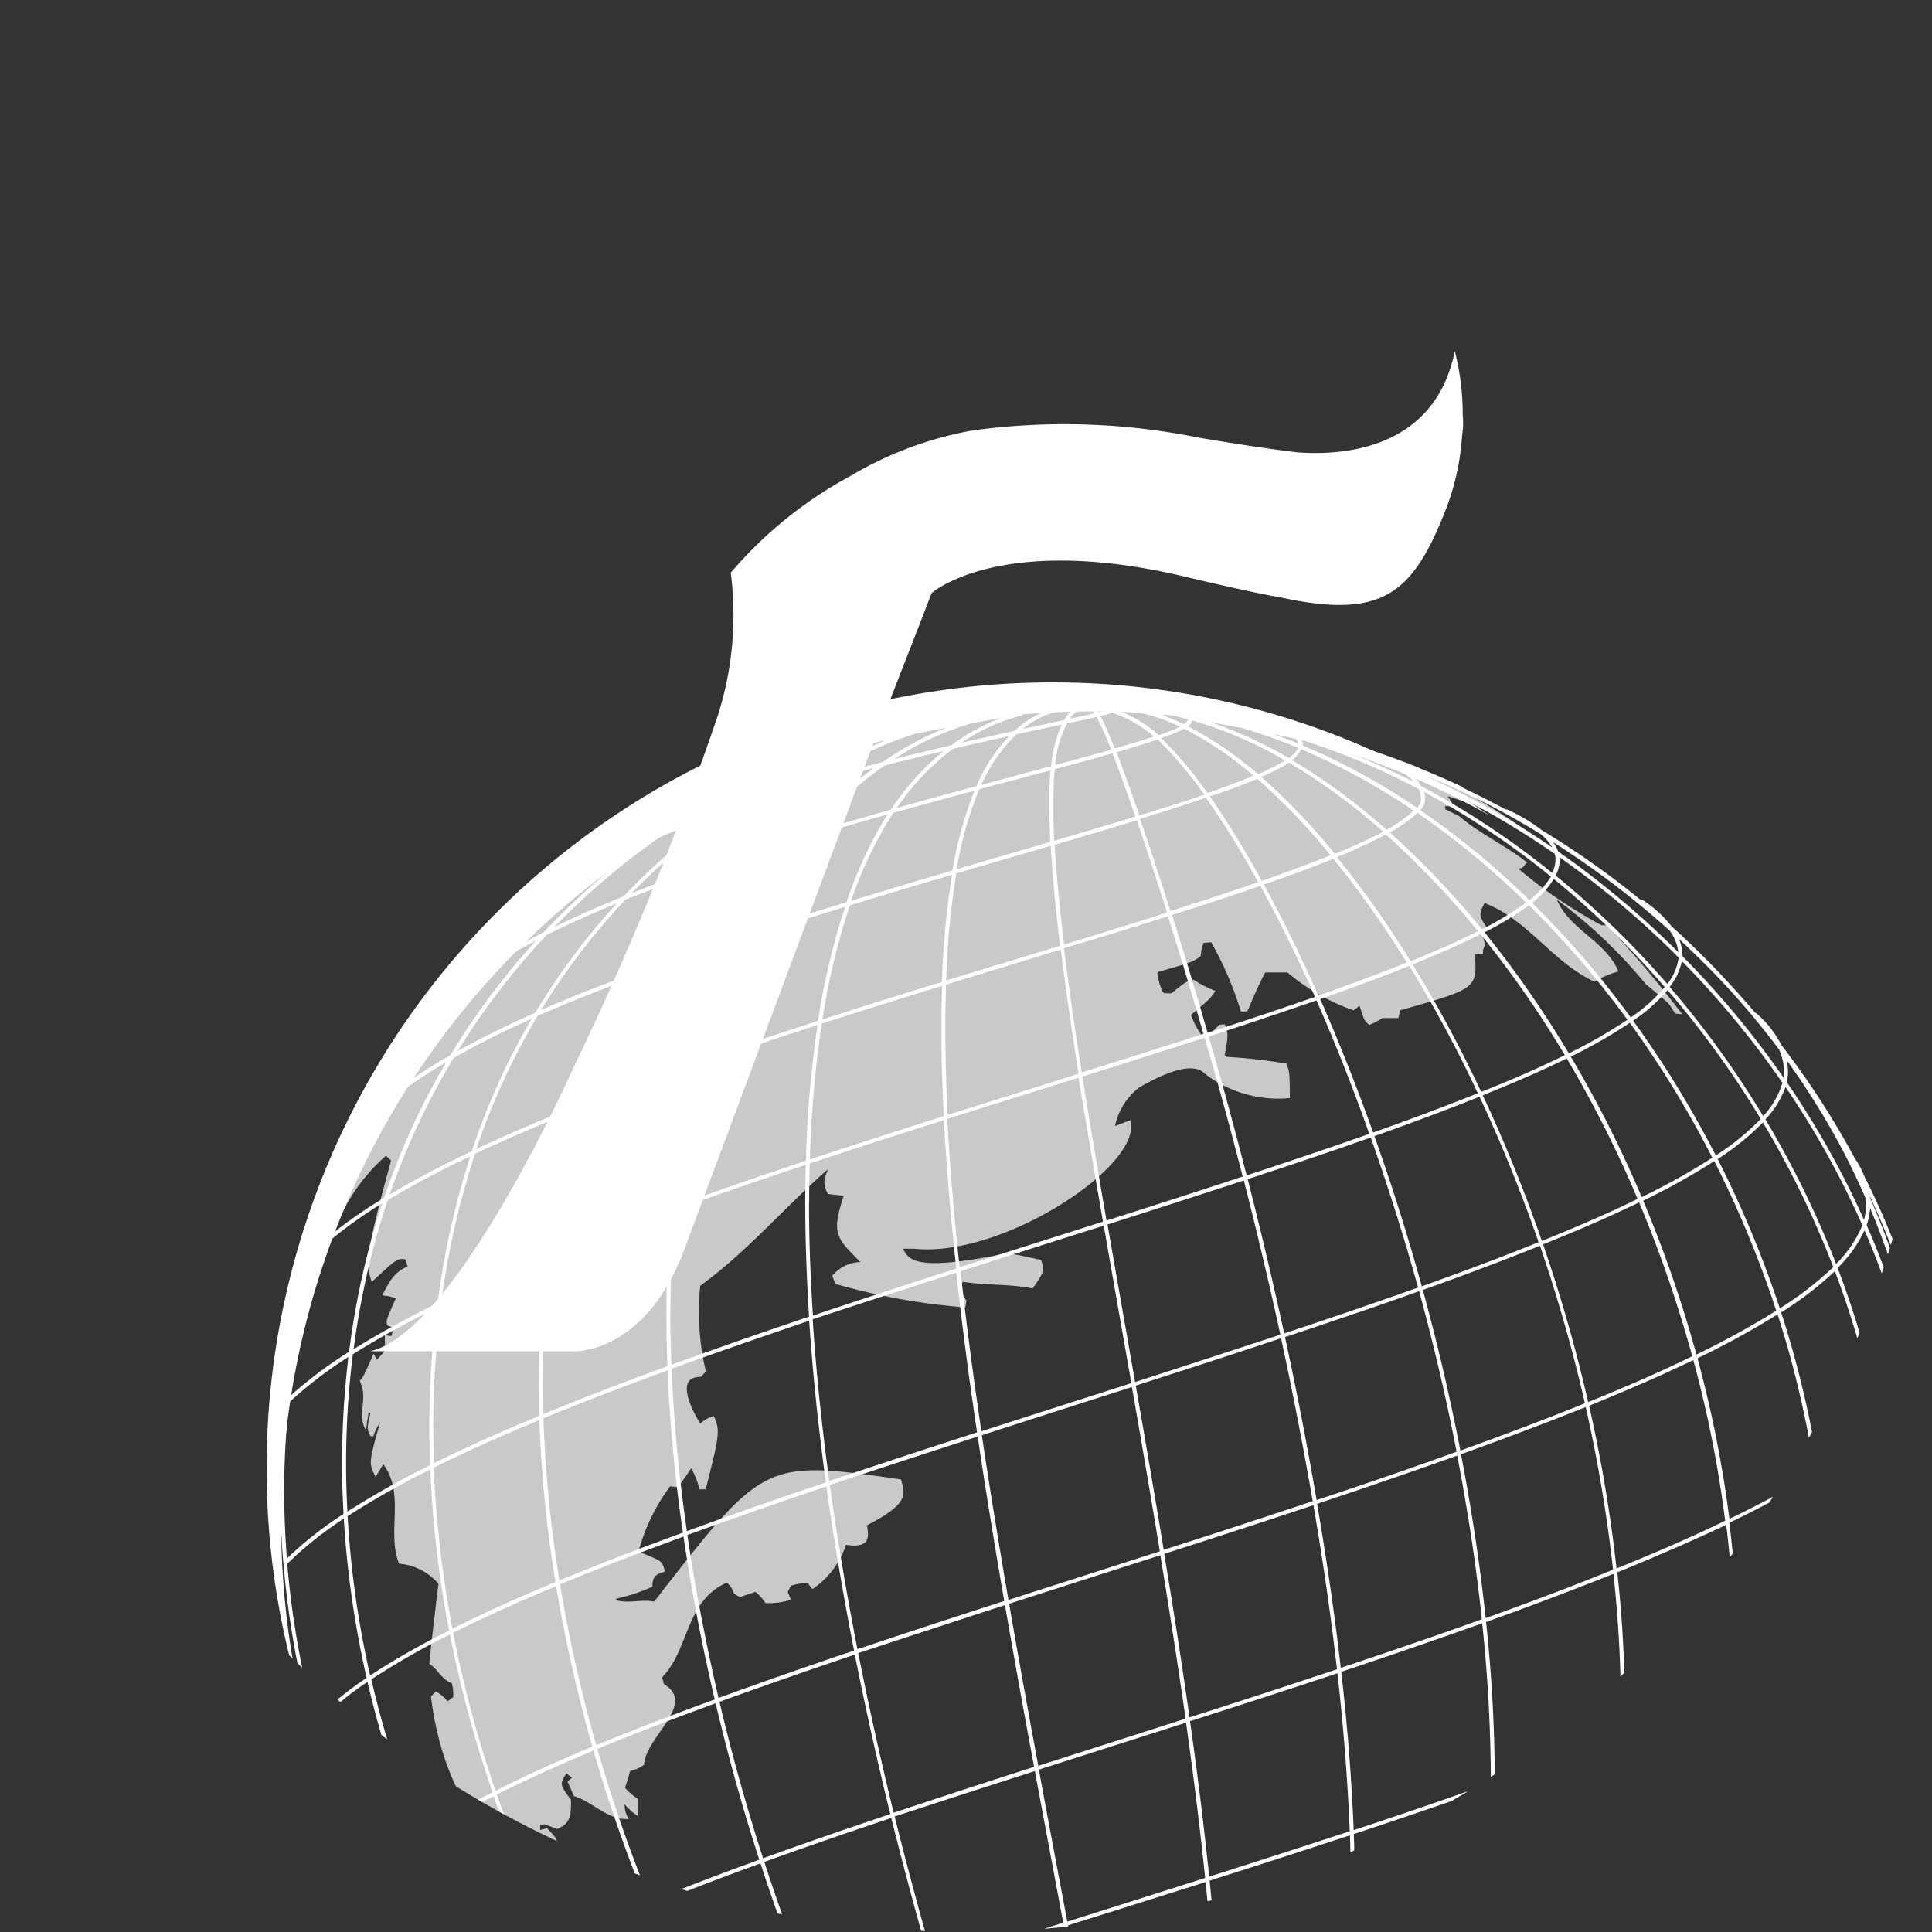 <svg xmlns="http://www.w3.org/2000/svg" xmlns:xlink="http://www.w3.org/1999/xlink" width="61.167" height="61.167" viewBox="0 0 61.167 61.167">
  <rect x="0" y="0" width="61.167" height="61.167" fill="#333333" stroke="none"/>
  <defs>
    <clipPath id="clip-path">
      <circle id="Ellipse_1" data-name="Ellipse 1" cx="30.583" cy="30.583" r="30.583" fill="none"/>
    </clipPath>
  </defs>
  <g id="Group_7" data-name="Group 7" clip-path="url(#clip-path)">
    <g id="Group_6" data-name="Group 6" transform="translate(8.442 11.128)">
      <g id="Group_5" data-name="Group 5" transform="translate(0 10.477)">
        <path id="Path_32" data-name="Path 32" d="M-173.871,157.406a.672.672,0,0,0,.108-.244l-.151-.16a1.03,1.03,0,0,0,.472-.069c-.057-.212-.136-.418-.191-.631a1.272,1.272,0,0,1,.116.066c.147.348.224.343.509.322l-.067-.216h.145s0,0,.029.04l.123.2.22,0c-.078-.311-.078-.311-1.407-1.884.088-.459.088-.459-.285-.844l-.213.059v-.162s0,0,.136-.02l.407.15c.261-.124.468-.223.431-.924h0c-.349-.48-.363-.5-.14-.838l.173.14s0,.007-.138.116l.2.465c.606.181,1.045.759,1.74.727a.821.821,0,0,1-.134-.468,1.952,1.952,0,0,0,.411.367l0-.017,0-.017,0-.017,0-.017,0-.017,0-.017,0-.017,0-.017,0-.017,0-.017,0-.017,0-.017,0-.017,0-.017,0-.017,0-.017,0-.017,0-.017,0-.017,0-.017,0-.017,0-.017,0-.017,0-.017,0-.017,0-.017,0-.017,0-.017,0-.017,0-.017,0-.017,0-.017a1.9,1.9,0,0,1-.4-.346c.056-.157.122-.369.164-.531a1.139,1.139,0,0,0,.444-.2c.043-.89,1.686-1.914.625-2.549l-.054-.22c.857-.878.737-2.423,2.045-2.992a.677.677,0,0,1,.229.349l.186.106.492-.165a1.421,1.421,0,0,1,.315.355,2.161,2.161,0,0,0,.808-.109l-.1-.241.1-.2a2.078,2.078,0,0,1,.532-.09l.145.2a2.707,2.707,0,0,0,1.068-1.406c.8.134.719-.3.662-.616,1.307-.678,1.225-.954,1.076-1.454-4.334-.616-4.334-.616-7.811,3.87-.4-.082-.806.067-1.2-.044l0-.05a5.794,5.794,0,0,0,1.141-.377c.014-.281.051-.388.4-.479a1.448,1.448,0,0,0-.051-.169c-.074-.175-.074-.175-.786-.466a6.085,6.085,0,0,1,1-2.065l.25.027c.31-.435.31-.435.415-.6a2.332,2.332,0,0,1,.261.666h.2c.432-1.707.467-1.846.258-2.318a1.041,1.041,0,0,0-.43.238c-.039-.061-.949-1.5.02-1.476l.158-.171a8.19,8.19,0,0,1-.178-2.716c1.482-1.075,2.665-2.479,4.032-3.68a.552.552,0,0,1-.026.1.649.649,0,0,0,.046.676l.49.054c-.384,1.189-.263,1.31.529,2.1a1.2,1.2,0,0,0-.89.431l.093.259A20.568,20.568,0,0,0-161,137.5l.034-.218a1.658,1.658,0,0,1-.213-.4l.1-.193c.732.12,1.481.064,2.211.21.384-.551.377-.57.266-.9-1.015-.226-1.015-.226-1.37-.157-2.637.52-2.831.138-3-.2h.349c2.81.3,7.288-2.667,6.839-4.067l-.479.183a2.108,2.108,0,0,1,.751-1.212c1.082-.626,1.789-.775,2.1-.44a3.83,3.83,0,0,0,2.687.767c-.009-.818-.009-.818-.11-1.09a16.469,16.469,0,0,0-1.9-.216l-.055-.056c.112-.6.118-.655.008-.972,0,0-.009,0-.178.011-.311.322-.311.322-.555.338a2.533,2.533,0,0,1-.34-.65c.608-.513.608-.513.772-.756a3.535,3.535,0,0,1-.686-.355c-.233.048-.233.048-.706.427h-.222s0,0-.049-.037a1.8,1.8,0,0,1-.175-.632c1.1-.313,1.1-.313,1.368-.5a1.785,1.785,0,0,1,.093-.425l.242-.021a10.877,10.877,0,0,1,.942,2.192h.168l.054-.036a13,13,0,0,1,.547-1.2l.022,0,.022,0,.022,0,.022,0,.022,0,.022,0,.023,0,.022,0,.022,0,.022,0,.022,0,.022,0,.022,0,.022,0,.022,0,.022,0,.022,0,.022,0,.022,0,.022,0,.022,0,.022,0,.022,0,.022,0,.022,0,.022,0,.022,0,.022,0,.022,0,.022,0,.022,0,.022,0a6.6,6.6,0,0,0,2.093,1.2l.189-.142c.152.469.152.469.307.606a2.4,2.4,0,0,0,.416-.22l.016,0,.016,0,.016,0,.016,0,.016,0,.016,0,.016,0,.016,0,.016,0,.016,0,.016,0,.016,0,.016,0,.016,0,.016,0,.016,0,.016,0,.016,0,.016,0,.015,0,.016,0,.016,0,.016,0,.016,0,.016,0,.015,0,.016,0,.016,0,.015,0,.016,0,.015,0,.015,0,.062-.248c2.431-.685,2.431-.685,2.36-1.773l.008,0,.008,0,.008,0,.008,0,.008,0,.008,0,.008,0,.008,0,.008,0,.008,0,.008,0,.008,0,.008,0,.008,0,.008,0,.008,0,.008,0,.008,0,.008,0,.008,0,.008,0,.008,0,.008,0,.008,0,.008,0,.008,0,.008,0,.008,0,.008,0,.008,0,.008,0,.008,0v-.13s0,0,.069-.169c-.04-.146-.1-.338-.145-.482l.238.007c-.3-.469-.3-.469-.112-.845,1.378.524,2.157,1.888,3.482,2.486a3.133,3.133,0,0,1,.755-.321c-.4-.968-1.534-1.307-1.945-2.265l.039.025a15.8,15.8,0,0,1,2.776,2.644l.023.019.023.019.023.019.023.019.023.019.023.019.023.019.023.019.023.019.023.019.023.019.022.019.023.019.023.019.023.019.023.019.022.019.022.019.022.019.023.02.022.019.023.019.022.019.022.019.022.02.023.019.022.019.022.02.022.019.022.02.022.019a.882.882,0,0,1,.091.124l.138.211.221.023a35.355,35.355,0,0,0-2.379-2.818l-.005,0-.006,0-.006,0-.005,0-.006,0-.005,0-.006,0-.006,0-.005,0-.006,0-.005,0-.006,0-.005,0-.006,0-.005,0-.006,0-.005,0-.005,0-.006,0-.005,0-.006,0-.005,0-.005,0-.006,0-.005,0-.006,0-.005,0-.005,0-.006,0-.005,0-.005,0-.035-.016a15.047,15.047,0,0,1-2.6-1.771s0,0,.118-.028l.151-.175c-.682-.537-1.482-.9-2.146-1.463l-.014-.007-.014-.007-.014-.007-.014-.007-.014-.007-.014-.007-.014-.007-.014-.007-.014-.007-.014-.007-.014-.007-.014-.007-.014-.007-.014-.007-.014-.007-.014-.007-.014-.007-.014-.007-.014-.007-.014-.007-.014-.007-.014-.007-.014-.007-.014-.007-.014-.007-.014-.007-.014-.007-.014-.007-.014-.007-.014-.007-.014-.007s-.009,0-.016-.1l.009,0,.009,0,.009,0,.009,0,.009,0,.009,0,.009,0,.009,0,.009,0,.009,0,.009,0,.009,0,.009,0,.009,0,.009,0,.009,0,.008,0,.009,0,.009,0,.009,0,.009,0,.009,0,.009,0,.009,0,.009,0,.009,0,.009,0,.009,0,.009,0,.009,0,.009,0s.006,0-.071-.128l-.123-.186a10.342,10.342,0,0,1,3.414,1.771l.011.008a23.8,23.8,0,0,0-4.443-2.727A23.2,23.2,0,0,0-151.694,119a24.2,24.2,0,0,0-5.822-.668,23.427,23.427,0,0,0-5.356.609,23.386,23.386,0,0,0-5.017,1.722,24.231,24.231,0,0,0-4.547,2.75,25.641,25.641,0,0,0-3.96,3.721,27.979,27.979,0,0,0-3.27,4.74c.057-.086.126-.206.177-.3-.156.3-.326.586-.484.881l-.1.187c-.27.544-.589,1.29-.839,1.845.2-.47.527-1.158.673-1.456v.076c-.567,1.156-.578,1.38-.59,1.618a5.744,5.744,0,0,1,1.487-2.026l.161.151c-.849,3.11-.8,3.266-.612,3.847.8-.747.8-.747,1.066-.72l.065.226c-.355.165-.508.339-.785.887l0,.035a1.444,1.444,0,0,1,.417.088c-.308.692-.308.692-.277.855l.2.079-.061.26-.211-.025v.253s0,.006.04.187a3.119,3.119,0,0,1-.294.332l-.1-.188c-.346.772-.346.772-.436.841,0,0,0,.006.062.208.145.439-.13.915.114,1.346l.021-.01.076-.519h0l0,0h.005l0,0h.008l0,0h.006l0,0h0l0,0h.006l0,0h.006l0,0h.006l0,0h.008l0,0h.006l0,0h.006v.037c-.11.471-.11.471.008.71h.09a1.63,1.63,0,0,1,.213-.438c-.364,1.281-.364,1.281-.146,1.721.078-.117.176-.276.245-.4.707.965.1,2.138.5,3.152a1.816,1.816,0,0,1,1.248.637s-.245,1.98-.287,2.532c.264.174.393.5.71.616a1.335,1.335,0,0,1,.042.442l-.181.129a1.252,1.252,0,0,0-.364-.31l-.158.158c.52,4.2,2.969,5.379,2.993,5.384a.68.68,0,0,1-.369.192c.008.155.02.36.031.515h.064l.031.014.206.092,0,.016,0,.015,0,.015,0,.016,0,.015,0,.015,0,.016,0,.015,0,.015,0,.015,0,.015,0,.016,0,.015,0,.015,0,.015,0,.015,0,.015,0,.015,0,.015,0,.015,0,.015,0,.015,0,.015,0,.015,0,.015,0,.015,0,.015,0,.015,0,.015,0,.015,0,.015,0,.015c.335.127.493.322,1.018.969" transform="translate(183.121 -117.713)" fill="#c7c9cb"/>
        <path id="Path_33" data-name="Path 33" d="M-135.976,158.028q.344-.586.653-1.189a25.564,25.564,0,0,0,1.178-2.43,3.554,3.554,0,0,0,.379-.966c.021-.056.043-.11.063-.166a24.488,24.488,0,0,0,1.142-4.454q.022-.117.037-.234a25.553,25.553,0,0,0,.279-3.775q0-.651-.034-1.3v-.023a2.806,2.806,0,0,0-.023-.352,25.844,25.844,0,0,0-.805-4.939,2.677,2.677,0,0,0-.087-.315,24.981,24.981,0,0,0-1.633-4.307c-.031-.064-.064-.126-.1-.189a2.942,2.942,0,0,0-.333-.639,26.312,26.312,0,0,0-2.32-3.58,3.264,3.264,0,0,0-.814-1.02l-.006.008q-.357-.42-.73-.825a26.623,26.623,0,0,0-1.925-1.917,3.8,3.8,0,0,0-.954-.859l-.018.026a27.426,27.426,0,0,0-3.139-2.214,5.291,5.291,0,0,0-1.12-.663l-.008.016c-.348-.189-.7-.369-1.056-.544l-.295-.142-.037-.017.009-.017h0a26.191,26.191,0,0,0-3.792-1.433q-.775-.231-1.559-.414a25.376,25.376,0,0,0-4.505-.673,8.832,8.832,0,0,0-1.409-.188.9.9,0,0,0-.33.047.264.264,0,0,0-.086.053.254.254,0,0,0-.085-.053.9.9,0,0,0-.33-.047,33.2,33.2,0,0,0-3.476.577,34.7,34.7,0,0,0-7.79,2.132l.023.05-.025-.049a24.31,24.31,0,0,0-4.111,2.469c-.057.032-.118.064-.175.1l.014.022a25.115,25.115,0,0,0-3.52,3.229c-.051.036-.1.068-.153.1l.026.036a24.984,24.984,0,0,0-2.871,3.955l-.048.038.015.017a23.632,23.632,0,0,0-2.047,4.571,24.745,24.745,0,0,0-1.038,4.9l0,0v0a26.531,26.531,0,0,0-.158,2.885q0,1.111.092,2.224l0,0,.006.005a28.63,28.63,0,0,0,2.728,10.048,28.444,28.444,0,0,0,14.093,13.8,22.174,22.174,0,0,0,4.287,1.322c.017.006.031.011.047.016v-.006c.563.11,1.124.2,1.684.26q.482.056.967.085l.1,0,.043,0a5.056,5.056,0,0,0,.6.033h.015l.107,0h.008l.2,0h.034c.059,0,.119,0,.179,0l.066,0c.051,0,.1.008.15.008h.036l.015,0h0l.036,0h.02l.019,0,.011,0,.008,0,.066-.01.073.008.01,0h.015c.066.005.116.009.148.009l.034,0c0-.006.026,0,.045-.027h.013v.008h0a1.978,1.978,0,0,0,.23.012c.05,0,.1,0,.149-.006l.145,0c.1,0,.2,0,.314-.008h0a33.052,33.052,0,0,0,6.58-1.079,17.387,17.387,0,0,0,3.916-1.422,26.18,26.18,0,0,0,3.016-1.61,8.987,8.987,0,0,0,1.459-.972,27.033,27.033,0,0,0,2.3-1.845,6.046,6.046,0,0,0,2.07-2.071,25.7,25.7,0,0,0,2.347-3.052A4.136,4.136,0,0,0-135.976,158.028Zm-5.146,6.073c-.063.042-.127.083-.192.125a28.1,28.1,0,0,0,2.249-2.192.227.227,0,0,0-.012.022A26.39,26.39,0,0,1-141.122,164.1Zm-2.31,1.852c-.2.142-.4.282-.6.417.293-.211.583-.429.867-.653C-143.251,165.8-143.339,165.877-143.432,165.954Zm-8.337,3.976-.387.1A17.742,17.742,0,0,0-149.85,169q.746-.227,1.493-.483a21,21,0,0,1-3.41,1.408Zm-31.2-25.844a26.993,26.993,0,0,1,2.614-1.476,34.711,34.711,0,0,0,.595,5.1,24.527,24.527,0,0,0-2.5,1.423A30.565,30.565,0,0,1-182.972,144.086Zm.6,5.123a10.071,10.071,0,0,0-1.647,1.352,28.441,28.441,0,0,1-.868-4.965,11.622,11.622,0,0,1,1.791-1.43A30.981,30.981,0,0,0-182.37,149.21Zm-.652-6.788a27.933,27.933,0,0,1,.214-3.458,28.746,28.746,0,0,1,2.658-1.467,30.1,30.1,0,0,0-.236,3.792c0,.4.01.791.024,1.187a27.343,27.343,0,0,0-2.618,1.469Q-183.021,143.182-183.021,142.421Zm1.29-11.431a16.509,16.509,0,0,1,1.883-1.275,22.727,22.727,0,0,0-1.969,4.295,14.9,14.9,0,0,0-1.9,1.347A23.436,23.436,0,0,1-181.731,130.99Zm34.363-9.687c.074.034.146.072.219.107q1,.5,1.955,1.089a1.637,1.637,0,0,1,.36.418,26.515,26.515,0,0,0-3.944-2.231q.246.091.488.188.355.157.708.324Zm14.113,18.087c-.02.071-.043.141-.07.211a26.4,26.4,0,0,0-1.555-4.726,1.954,1.954,0,0,0,.11-.541A24.823,24.823,0,0,1-133.255,139.39Zm.027-1.162a2.568,2.568,0,0,1,.06.535,2.533,2.533,0,0,1-.023.305q-.178-.89-.416-1.768a2.959,2.959,0,0,1,.292.612C-133.285,138.018-133.256,138.123-133.228,138.228Zm.455,3.859a2.891,2.891,0,0,1,.346,1.053c.008.125.016.25.022.376a2.787,2.787,0,0,1-.262,1.156q-.008-.294-.025-.586C-132.692,143.419-132.721,142.753-132.773,142.088Zm.124,6.484q-.018.117-.038.235a3.13,3.13,0,0,1-.285.811q.171-1.066.249-2.146a2.848,2.848,0,0,1,.1.739A3.111,3.111,0,0,1-132.648,148.571Zm-1.061,3.827a2.681,2.681,0,0,0-.157-.633c.117-.371.223-.745.322-1.121.124-.139.237-.281.341-.424Q-133.407,151.322-133.709,152.4Zm-.178,1.011h0v0Zm-4.137,6.8a23.217,23.217,0,0,0,1.768-3.086q.164-.283.324-.569a2.362,2.362,0,0,1,.047.442,2.5,2.5,0,0,1-.134.8q-.494.807-1.047,1.58A8.959,8.959,0,0,1-138.024,160.209Zm-42.236-18.921a30.106,30.106,0,0,1,.244-3.859c1.043-.509,2.153-1,3.315-1.474a33.452,33.452,0,0,0-.215,3.836q0,.558.018,1.119c-1.179.489-2.3.988-3.341,1.5C-180.251,142.038-180.26,141.664-180.26,141.289Zm17.137-20.17a12.227,12.227,0,0,0-.7,2.529c-1.044.307-2.116.626-3.209.961a12.885,12.885,0,0,1,1.336-2.785Q-164.377,121.454-163.123,121.118Zm4.367-1.184c.221.585.465,1.255.725,2.007-.825.251-1.683.506-2.57.766-.02-.385-.031-.755-.031-1.106,0-.413.015-.8.047-1.163C-159.931,120.262-159.32,120.1-158.756,119.934Zm23.742,14.945a3.742,3.742,0,0,1-.832,1.224,29.841,29.841,0,0,0-2.238-4.577,2.988,2.988,0,0,0,.637-1.025A27.632,27.632,0,0,1-135.014,134.88Zm1.606,4.921a4.853,4.853,0,0,1-1.007,1.322,28.705,28.705,0,0,0-1.383-4.893,4.066,4.066,0,0,0,.852-1.19A26.405,26.405,0,0,1-133.407,139.8Zm-.586,11.948a26.268,26.268,0,0,1-1.714,4.119,24.358,24.358,0,0,0,1.293-4.377,8.94,8.94,0,0,0,.691-.648C-133.807,151.146-133.9,151.447-133.993,151.748Zm-5.1,9.2q-.566.355-1.209.7a21.908,21.908,0,0,0,2.211-3.926,18.023,18.023,0,0,0,2.017-1.3c-.093.217-.192.431-.293.644A28.26,28.26,0,0,1-139.1,160.948Zm-3.589,4.22c-.109.092-.218.183-.329.272a27.4,27.4,0,0,1-3.612,2.288c.04-.042.074-.087.111-.13a22.341,22.341,0,0,0,2.39-1.775c.034-.024.068-.051.1-.075l.287-.123q.566-.248,1.085-.508Zm-3.568,2.063c.2-.121.406-.246.605-.373-.217.156-.438.307-.66.456C-146.291,167.286-146.271,167.259-146.254,167.231Zm-9.92,3.18c-.463.092-.912.177-1.327.252a3.343,3.343,0,0,0,1-1.132c.677-.171,1.394-.353,2.144-.549A6.135,6.135,0,0,1-156.174,170.411Zm-3.253.582a1.815,1.815,0,0,1-.485-.588c.388-.107.831-.221,1.323-.346a1.222,1.222,0,0,1-.366.645,2.719,2.719,0,0,1-.23.2c-.029.029-.058.045-.08.065Zm-4.794-.879a1.909,1.909,0,0,1,.457-.3,10.058,10.058,0,0,0,1.3.72c-.149-.027-.3-.056-.458-.085q-.457-.088-.932-.186C-163.973,170.216-164.1,170.166-164.221,170.115Zm-12.57-30.324a33.163,33.163,0,0,1,.223-3.891c1.218-.5,2.5-.98,3.818-1.456q-.132,1.578-.132,3.206c0,.56.011,1.125.034,1.693-1.368.5-2.682,1-3.927,1.514C-176.784,140.5-176.791,140.145-176.791,139.791Zm27.58-18.938a23.443,23.443,0,0,0-2.242-1.009q.532.141,1.061.3.325.124.648.256A2.392,2.392,0,0,1-149.211,120.854Zm7.94,6.484a5.262,5.262,0,0,1-1.08.963,29.752,29.752,0,0,0-3.123-3.628,2.8,2.8,0,0,0,.687-.757A28.528,28.528,0,0,1-141.271,127.337Zm-3.456-3.532a1.17,1.17,0,0,0,.13-.5.464.464,0,0,0-.007-.076,28.186,28.186,0,0,1,3.769,3.175,1.658,1.658,0,0,1-.358.836A28.817,28.817,0,0,0-144.727,123.806Zm10.68,22.569a14.465,14.465,0,0,1-2,1.448c0-.169.006-.337.006-.505a30.757,30.757,0,0,0-.344-4.548,13.2,13.2,0,0,0,1.886-1.4,28.1,28.1,0,0,1,.451,4.988Zm-3.969,11.161a24.467,24.467,0,0,0,1.4-4.519,16.608,16.608,0,0,0,2.047-1.4,24.01,24.01,0,0,1-1.4,4.574A16.878,16.878,0,0,1-138.017,157.536Zm-18.4,11.849a8.5,8.5,0,0,0,.706-2.1c.933-.265,1.9-.543,2.894-.835a9.845,9.845,0,0,1-1.392,2.366C-154.984,169.022-155.722,169.209-156.421,169.385Zm-2.022.51c.024-.256.038-.527.038-.82,0-.316-.015-.655-.039-1.012.828-.237,1.7-.482,2.591-.736a8.142,8.142,0,0,1-.73,2.1Q-157.568,169.674-158.442,169.9Zm-14.315-32.245q0-1.652.138-3.254,2.063-.741,4.146-1.429c-.011.4-.017.8-.017,1.208,0,1.173.044,2.376.121,3.6-1.463.492-2.918,1-4.355,1.521Q-172.756,138.469-172.757,137.65Zm.867-7.837c1.268-.444,2.535-.867,3.79-1.273a35.874,35.874,0,0,0-.369,4.3q-2.073.689-4.136,1.425A30.516,30.516,0,0,1-171.891,129.813Zm7.732-2.512c-.014.443-.022.892-.022,1.35q0,1.348.076,2.775-2.109.668-4.238,1.369a35.3,35.3,0,0,1,.376-4.3C-166.685,128.084-165.412,127.686-164.159,127.3Zm3.76-1.15c.154,1.248.344,2.561.561,3.935q-2.048.643-4.144,1.3c-.048-.938-.074-1.851-.074-2.737q0-.706.023-1.389C-162.8,126.883-161.586,126.514-160.4,126.151Zm7.533-6.513c-.268-.11-.536-.214-.806-.31h0l.063.021,0-.008q.32.066.641.138A.275.275,0,0,1-152.866,119.638Zm7.2,5.025a10.018,10.018,0,0,1-1.4.846,27.508,27.508,0,0,0-2.917-3.065,4.343,4.343,0,0,0,.874-.617A25.863,25.863,0,0,1-145.663,124.662Zm3.208,3.709a15.844,15.844,0,0,1-1.859,1.065,32.644,32.644,0,0,0-2.668-3.831,9.973,9.973,0,0,0,1.408-.856A29.869,29.869,0,0,1-142.454,128.371Zm2.689,4.368a21.026,21.026,0,0,1-2.24,1.249,37.37,37.37,0,0,0-2.245-4.448,16.056,16.056,0,0,0,1.869-1.07A32.6,32.6,0,0,1-139.765,132.739Zm2.023,4.843a26.425,26.425,0,0,1-2.53,1.39,40.3,40.3,0,0,0-1.685-4.871,21.566,21.566,0,0,0,2.25-1.252A33.907,33.907,0,0,1-137.742,137.582Zm1.222,5.126a29.368,29.368,0,0,1-2.708,1.467,37.4,37.4,0,0,0-1.011-5.084A26.848,26.848,0,0,0-137.7,137.7,31.932,31.932,0,0,1-136.521,142.708Zm-4.363,16.281a24.988,24.988,0,0,0,1.346-4.45c.99-.462,1.918-.939,2.775-1.438a24.375,24.375,0,0,1-1.431,4.535C-139.041,158.111-139.942,158.56-140.883,158.989Zm-3.343,1.386a25.639,25.639,0,0,0,1.18-4.345c1.182-.465,2.309-.937,3.367-1.426a24.686,24.686,0,0,1-1.37,4.46C-142.064,159.523-143.126,159.958-144.226,160.375Zm-3.642,1.294a27.476,27.476,0,0,0,.893-4.185q1.94-.679,3.792-1.4a25.429,25.429,0,0,1-1.2,4.35C-145.51,160.861-146.676,161.27-147.869,161.669Zm-3.766,1.215a30.56,30.56,0,0,0,.486-4c1.367-.444,2.717-.893,4.04-1.355a27.061,27.061,0,0,1-.906,4.187C-149.2,162.114-150.409,162.5-151.635,162.885Zm-16.729-28.71c0-.421.006-.837.017-1.25q2.129-.706,4.249-1.372c.08,1.507.215,3.076.392,4.7q-2.273.73-4.538,1.486C-168.322,136.523-168.364,135.334-168.364,134.174Zm14.287-10.039c.595,1.087,1.172,2.262,1.728,3.514q-1.6.559-3.4,1.138-.568-1.969-1.127-3.732C-155.877,124.74-154.942,124.434-154.077,124.135Zm-2.285-5.049a.331.331,0,0,0,.125-.187h0a12.89,12.89,0,0,1,2.941,1.265,6.075,6.075,0,0,1-.858.434A11.237,11.237,0,0,0-156.361,119.086Zm.877-.1c.261.045.524.093.788.142a17.018,17.018,0,0,1,1.816.637.819.819,0,0,1-.3.322,13.468,13.468,0,0,0-2.449-1.125Zm2.314,1.247a19.444,19.444,0,0,1,2.982,2.188c-.432.232-.949.462-1.531.7a20.491,20.491,0,0,0-2.329-2.437A6.239,6.239,0,0,0-153.17,120.233Zm14.084,29.217c-1.076.51-2.235,1.007-3.459,1.5q.009-.394.009-.789a40.261,40.261,0,0,0-.241-4.293c1.228-.5,2.382-1,3.448-1.505a34.491,34.491,0,0,1,.258,4.167C-139.071,148.837-139.078,149.144-139.086,149.45Zm-16.248,14.571q.041-.854.041-1.754c0-.664-.017-1.349-.048-2.051,1.339-.418,2.7-.847,4.063-1.289a30.14,30.14,0,0,1-.494,4C-152.979,163.306-154.17,163.669-155.333,164.021Zm-3.451,1.039c-.16-1.127-.355-2.327-.574-3.594q1.914-.6,3.894-1.212c.029.688.045,1.361.045,2.012q0,.922-.042,1.793Q-157.164,164.574-158.784,165.061Zm-.251-30.171c.282,1.636.577,3.3.873,4.989q-2.377.763-4.748,1.524c-.253-1.707-.476-3.4-.659-5.068Q-161.3,135.606-159.035,134.89Zm11.846-4.191c-1.042.418-2.15.831-3.317,1.245q-.8-2.231-1.676-4.224c1-.352,1.945-.7,2.821-1.051A41.327,41.327,0,0,1-147.189,130.7Zm4.516,20.3q-1.925.77-3.981,1.5a48.865,48.865,0,0,0-.277-5.057q2.089-.75,4.032-1.525a39.892,39.892,0,0,1,.238,4.244C-142.66,150.442-142.666,150.722-142.673,151Zm-8.527,5.287q0,1.284-.071,2.508c-1.37.445-2.732.874-4.075,1.293-.063-1.418-.18-2.906-.338-4.457,1.461-.465,2.945-.941,4.442-1.435C-151.215,154.9-151.2,155.6-151.2,156.289Zm.616-24.188q.818,2.308,1.5,4.755-2.033.724-4.239,1.451c-.361-1.661-.75-3.291-1.156-4.883C-153.125,132.976-151.821,132.538-150.584,132.1Zm-1.693,11.6q2.291-.762,4.433-1.525c.332,1.738.6,3.472.778,5.183-1.444.517-2.935,1.028-4.465,1.537C-151.725,147.181-151.979,145.446-152.277,143.7Zm-.02-.123q-.449-2.617-1-5.154c1.471-.488,2.89-.969,4.246-1.452.453,1.657.851,3.355,1.187,5.082Q-150,142.821-152.3,143.579Zm-.121.04q-2.358.786-4.719,1.542c-.287-1.752-.586-3.487-.885-5.2,1.539-.494,3.076-.992,4.6-1.5Q-152.87,141-152.417,143.62Zm.02.123c.3,1.744.551,3.479.746,5.2q-2.346.782-4.669,1.523c-.24-1.7-.51-3.431-.8-5.178Q-154.759,144.525-152.4,143.742Zm.76,5.321c.19,1.69.324,3.363.391,5.007-1.5.495-2.986.971-4.449,1.437-.167-1.612-.373-3.254-.608-4.922Q-153.987,149.84-151.637,149.063Zm.515,4.966c-.067-1.645-.2-3.317-.393-5.007,1.529-.51,3.02-1.02,4.462-1.537a48.549,48.549,0,0,1,.274,5.035v.024C-148.191,153.047-149.643,153.54-151.122,154.03Zm4.178-6.713c-.182-1.712-.447-3.445-.78-5.182q2.057-.738,3.948-1.494a46.209,46.209,0,0,1,.866,5.149C-144.2,146.309-145.551,146.816-146.944,147.316Zm-.8-5.3c-.336-1.727-.734-3.425-1.189-5.082q1.944-.694,3.709-1.4a49.064,49.064,0,0,1,1.423,4.987C-145.06,141.024-146.379,141.52-147.747,142.013Zm-1.222-5.2c-.45-1.627-.95-3.215-1.5-4.753q1.757-.622,3.329-1.249a48.115,48.115,0,0,1,1.869,4.606C-146.439,135.889-147.677,136.351-148.969,136.813Zm-1.656-4.827c-1.233.435-2.534.873-3.889,1.318q-.591-2.308-1.2-4.4c1.2-.39,2.339-.768,3.411-1.143Q-151.422,129.748-150.625,131.986Zm-3.978,1.476c.406,1.591.794,3.223,1.157,4.884-1.523.5-3.06,1-4.6,1.5-.294-1.688-.589-3.352-.873-4.989Q-156.739,134.159-154.6,133.461ZM-158.142,140q.45,2.568.885,5.2-2.412.776-4.794,1.54c-.3-1.747-.586-3.488-.842-5.215Q-160.524,140.761-158.142,140Zm.9,5.321c.287,1.747.556,3.476.8,5.177q-2.359.758-4.665,1.493c-.311-1.679-.622-3.39-.922-5.13C-160.446,146.351-158.844,145.84-157.238,145.323Zm.814,5.3c.233,1.668.44,3.312.605,4.922q-2.221.706-4.365,1.382c-.292-1.567-.6-3.175-.9-4.813Q-158.786,151.377-156.424,150.624Zm.618,5.048c.158,1.553.274,3.041.337,4.458q-1.987.62-3.91,1.216c-.236-1.356-.5-2.79-.781-4.3Q-158.026,156.372-155.806,155.671Zm4.689-1.515c1.476-.489,2.926-.98,4.337-1.482a36.5,36.5,0,0,1-.309,4.721c-1.327.463-2.682.915-4.053,1.36q.068-1.205.069-2.467C-151.074,155.59-151.091,154.878-151.117,154.156Zm4.463-1.527q2.048-.729,3.977-1.5a31.914,31.914,0,0,1-.482,4.809c-1.233.484-2.5.951-3.8,1.4A36.922,36.922,0,0,0-146.654,152.629Zm4.1-1.545c1.223-.491,2.381-.987,3.458-1.5a29.166,29.166,0,0,1-.559,4.868c-1.057.49-2.186.964-3.37,1.431A32.373,32.373,0,0,0-142.549,151.084Zm-.241-5.344a46.559,46.559,0,0,0-.868-5.147c1.185-.48,2.29-.958,3.3-1.445a37.363,37.363,0,0,1,1.008,5.086C-140.41,144.744-141.562,145.243-142.79,145.74Zm-.9-5.269a48.994,48.994,0,0,0-1.425-4.986c1.1-.442,2.118-.882,3.041-1.329a40.211,40.211,0,0,1,1.682,4.871C-141.4,139.514-142.5,139.993-143.686,140.472Zm-1.465-5.1a48.321,48.321,0,0,0-1.87-4.606c.973-.392,1.863-.776,2.66-1.167a37.115,37.115,0,0,1,2.242,4.447C-143.038,134.489-144.054,134.927-145.151,135.37Zm-1.921-4.718a41.687,41.687,0,0,0-2.17-4.032c.8-.323,1.518-.637,2.149-.956a32.526,32.526,0,0,1,2.67,3.828C-145.217,129.88-146.1,130.263-147.073,130.652Zm-2.236-4.137a31.514,31.514,0,0,0-2.328-3.293c.586-.243,1.108-.477,1.546-.714a27.222,27.222,0,0,1,2.917,3.059C-147.8,125.882-148.516,126.195-149.309,126.516Zm-2.449-3.245a31.4,31.4,0,0,1,2.331,3.291c-.87.348-1.808.7-2.8,1.045-.555-1.251-1.131-2.425-1.726-3.514C-153.166,123.816-152.43,123.545-151.758,123.271Zm-2.876,10.071q-2.127.7-4.3,1.389c-.273-1.585-.532-3.107-.762-4.56q1.966-.617,3.869-1.228C-155.429,130.335-155.027,131.8-154.633,133.342Zm-4.424,1.427c-1.5.478-3.012.957-4.526,1.441-.176-1.622-.311-3.191-.391-4.7,1.4-.441,2.786-.875,4.155-1.3C-159.59,131.663-159.331,133.185-159.057,134.769Zm-4.634,1.6q.276,2.505.66,5.068-2.357.761-4.679,1.539c-.234-1.716-.414-3.426-.526-5.12C-166.728,137.355-165.209,136.861-163.691,136.374Zm.678,5.19c.256,1.727.541,3.468.842,5.216q-2.354.76-4.647,1.527c-.338-1.734-.636-3.472-.875-5.2C-166.15,142.583-164.586,142.072-163.014,141.564Zm.864,5.338q.452,2.609.924,5.13c-1.51.485-2.994.967-4.445,1.452q-.608-2.466-1.123-5.054C-165.269,147.917-163.717,147.409-162.15,146.9Zm.946,5.251q.457,2.458.9,4.812c-1.392.443-2.755.88-4.077,1.318q-.66-2.271-1.26-4.68C-164.193,153.119-162.71,152.638-161.2,152.154Zm.923,4.934c.282,1.506.546,2.939.781,4.3-1.239.388-2.431.763-3.566,1.132q-.643-1.931-1.281-4.113C-163.029,157.965-161.67,157.528-160.281,157.088Zm.8,4.417c.218,1.267.414,2.466.572,3.592q-1.546.467-2.927.9c-.395-1.044-.793-2.169-1.194-3.367C-161.9,162.264-160.712,161.891-159.478,161.505Zm.59,3.715c.141,1.022.254,1.942.313,2.755-.793.227-1.53.441-2.208.647-.315-.724-.649-1.562-1.006-2.508C-160.879,165.825-159.909,165.528-158.888,165.22Zm.121-.036c1.071-.324,2.173-.654,3.3-.994a20.156,20.156,0,0,1-.355,3l-2.629.746C-158.512,167.123-158.623,166.2-158.767,165.184Zm3.428-1.033c1.156-.35,2.34-.71,3.54-1.086a17.668,17.668,0,0,1-.959,3.242c-1,.3-1.983.577-2.929.847A20.894,20.894,0,0,0-155.339,164.151Zm18.609-11.21c-.854.5-1.785.983-2.779,1.448a29.563,29.563,0,0,0,.546-4.862c1-.478,1.937-.969,2.788-1.482A27.771,27.771,0,0,1-136.73,152.941Zm.558-5.041c-.848.515-1.782,1.008-2.787,1.488.008-.286.013-.571.013-.858a34.45,34.45,0,0,0-.266-4.226,30.128,30.128,0,0,0,2.711-1.465,30.658,30.658,0,0,1,.334,4.478Q-136.166,147.608-136.171,147.9Zm-13.9-25.542a19.606,19.606,0,0,0-2.988-2.2.887.887,0,0,0,.294-.343,20.817,20.817,0,0,1,3.559,1.944A4.445,4.445,0,0,1-150.073,122.357Zm-7.03-3.625.008-.032c.245.045.491.1.738.168,0,.042-.044.1-.132.154a6.65,6.65,0,0,0-.794-.327C-157.22,118.707-157.16,118.72-157.1,118.733Zm.619.428a10.962,10.962,0,0,1,2.206,1.491c-.431.183-.919.365-1.457.551a12.747,12.747,0,0,0-1.465-1.745A5.662,5.662,0,0,0-156.485,119.161Zm2.312,1.58a20.222,20.222,0,0,1,2.333,2.431c-.666.27-1.393.538-2.177.812a28.913,28.913,0,0,0-1.644-2.678C-155.113,121.117-154.614,120.93-154.173,120.741Zm.036,3.284c-.859.3-1.785.6-2.773.913q-.512-1.615-.962-2.919c.759-.232,1.457-.454,2.088-.67A28.626,28.626,0,0,1-154.137,124.026Zm-2.855,1.068q.556,1.759,1.128,3.732c-1.261.408-2.549.814-3.854,1.223-.216-1.374-.407-2.688-.56-3.935C-159.156,125.77-158.058,125.431-156.992,125.093ZM-168.359,137.9c.113,1.693.292,3.4.528,5.119-1.487.5-2.959,1.014-4.4,1.542a50.343,50.343,0,0,1-.484-5.139C-171.281,138.9-169.825,138.4-168.359,137.9Zm.544,5.242c.241,1.731.537,3.469.877,5.2q-2.186.737-4.29,1.5c-.4-1.718-.735-3.444-.988-5.158C-170.773,144.161-169.3,143.649-167.815,143.146Zm.9,5.325c.341,1.722.719,3.41,1.124,5.053-1.376.461-2.722.925-4.028,1.4-.516-1.6-.98-3.256-1.381-4.954C-169.8,149.459-168.37,148.961-166.914,148.471Zm1.154,5.173q.6,2.405,1.26,4.681-1.863.617-3.613,1.241c-.6-1.451-1.159-2.965-1.666-4.528Q-167.824,154.33-165.76,153.644Zm1.294,4.8q.637,2.179,1.282,4.113-1.613.526-3.067,1.038c-.629-1.212-1.234-2.519-1.815-3.913Q-166.326,159.056-164.466,158.441Zm1.321,4.23c.4,1.2.8,2.322,1.193,3.366-.854.273-1.657.538-2.4.8a35.315,35.315,0,0,1-1.837-3.138C-165.232,163.362-164.214,163.018-163.145,162.671Zm1.236,3.481q.536,1.418,1.007,2.507c-.6.185-1.16.363-1.661.543a19.45,19.45,0,0,1-1.722-2.256C-163.548,166.684-162.753,166.42-161.909,166.151Zm1.056,2.62q.4.9.755,1.56c-.328.092-.615.18-.856.268a7.553,7.553,0,0,1-1.519-1.3C-161.983,169.126-161.442,168.952-160.854,168.771Zm-.114,1.965c.048.028.1.057.146.082l-.245-.039C-161.037,170.764-161,170.749-160.968,170.736Zm1.3.248c-.128-.016-.273-.035-.428-.057-.088-.011-.179-.025-.274-.04a3.334,3.334,0,0,1-.442-.207q.336-.117.779-.24a2.427,2.427,0,0,0,.4.543Zm-.3-.688c-.24-.434-.492-.955-.758-1.561.664-.2,1.388-.412,2.166-.635.023.344.038.671.038.976a8.439,8.439,0,0,1-.042.853C-159.1,170.062-159.566,170.183-159.975,170.3Zm8.315-7.274c1.217-.382,2.422-.766,3.6-1.158a18.281,18.281,0,0,1-1.46,3.45c-1.022.328-2.056.644-3.082.947A18.2,18.2,0,0,0-151.66,163.021Zm3.748-1.208c1.186-.4,2.347-.8,3.47-1.225a18.231,18.231,0,0,1-1.916,3.655c-.972.349-1.975.687-2.988,1.014A18.621,18.621,0,0,0-147.912,161.814Zm3.628-1.286c1.093-.414,2.151-.842,3.162-1.295a20.121,20.121,0,0,1-2.154,3.814c-.914.386-1.882.761-2.882,1.123A18.409,18.409,0,0,0-144.284,160.528Zm3.332-1.373q1.4-.634,2.676-1.334a21.692,21.692,0,0,1-2.273,3.955q-.329.173-.675.342c-.58.285-1.194.564-1.835.838A20.232,20.232,0,0,0-140.951,159.155Zm4.368-6.3a27.741,27.741,0,0,0,.535-4.885,15.293,15.293,0,0,0,2-1.428,26.55,26.55,0,0,1-.48,4.885A16.089,16.089,0,0,1-136.584,152.854Zm.18-10.218a32.169,32.169,0,0,0-1.19-5,10.861,10.861,0,0,0,1.7-1.306,28.453,28.453,0,0,1,1.372,4.9A12.777,12.777,0,0,1-136.4,142.636Zm-1.231-5.123a33.73,33.73,0,0,0-1.968-4.733,8.316,8.316,0,0,0,1.431-1.157,29.927,29.927,0,0,1,2.229,4.577A10.5,10.5,0,0,1-137.635,137.513Zm-2.025-4.843a32.845,32.845,0,0,0-2.62-4.27,5.436,5.436,0,0,0,1.091-.967,30.046,30.046,0,0,1,2.949,4.079A7.985,7.985,0,0,1-139.659,132.67Zm-5.9-8.084a25.977,25.977,0,0,0-3.454-2.85.6.6,0,0,0,.149-.386.748.748,0,0,0-.034-.194l.086.046a25.927,25.927,0,0,1,3.93,2.635A2.661,2.661,0,0,1-145.563,124.586Zm-3.431-3.236a.478.478,0,0,1-.125.315,20.955,20.955,0,0,0-3.618-1.977c0-.006,0-.013,0-.02a.363.363,0,0,0-.041-.148l.131.03a22.852,22.852,0,0,1,3.577,1.518A.591.591,0,0,1-148.994,121.351Zm-9.094-2.736a5.849,5.849,0,0,1,1.462.479,6.02,6.02,0,0,1-.674.269,3.908,3.908,0,0,0-1.18-.733l-.075-.029C-158.4,118.6-158.245,118.607-158.088,118.614Zm.756.888a12.371,12.371,0,0,1,1.473,1.744c-.62.212-1.307.428-2.054.657q-.389-1.124-.724-2C-158.139,119.757-157.7,119.628-157.332,119.5Zm.3,5.473q-1.589.505-3.264,1.015c-.141-1.152-.246-2.206-.3-3.158.9-.264,1.768-.521,2.6-.776Q-157.543,123.358-157.029,124.976Zm-3.386,1.051c-1.18.361-2.388.728-3.614,1.1a26.132,26.132,0,0,1,.321-3.39c1.025-.3,2.025-.591,2.991-.873C-160.663,123.824-160.555,124.878-160.415,126.027Zm-3.741,1.144c-1.247.384-2.514.779-3.79,1.191a21.853,21.853,0,0,1,.867-3.611c1.1-.338,2.181-.66,3.235-.969A26.718,26.718,0,0,0-164.155,127.171Zm-3.924,1.233q-1.879.608-3.777,1.266a19.653,19.653,0,0,1,1.381-3.835q1.645-.547,3.249-1.038A22.215,22.215,0,0,0-168.08,128.4ZM-172,129.72c-1.227.43-2.42.868-3.569,1.321a20.565,20.565,0,0,1,1.721-4.035c1.033-.38,2.106-.75,3.205-1.117A19.818,19.818,0,0,0-172,129.72Zm-.034.141a31.062,31.062,0,0,0-.706,4.447c-1.321.475-2.6.958-3.814,1.452a28.129,28.129,0,0,1,.939-4.569C-174.461,130.735-173.263,130.295-172.031,129.861Zm-.812,9.61a50.956,50.956,0,0,0,.489,5.138c-1.371.5-2.679,1.005-3.91,1.515a40.463,40.463,0,0,1-.506-5.135C-175.525,140.475-174.213,139.972-172.843,139.471Zm.507,5.262c.253,1.715.586,3.44.989,5.158-1.324.482-2.578.962-3.751,1.448a46.259,46.259,0,0,1-1.146-5.092C-175.015,145.738-173.707,145.236-172.336,144.733Zm1.018,5.278q.6,2.546,1.383,4.954c-1.227.444-2.379.882-3.448,1.324a46.655,46.655,0,0,1-1.68-4.832C-173.893,150.973-172.641,150.494-171.318,150.01Zm1.421,5.07q.762,2.345,1.667,4.527c-1.081.389-2.088.77-3.011,1.152a43.545,43.545,0,0,1-2.094-4.358C-172.268,155.961-171.119,155.524-169.9,155.081Zm1.713,4.641c.58,1.392,1.185,2.7,1.814,3.913-.893.32-1.714.629-2.454.939a36.063,36.063,0,0,1-2.358-3.707C-170.262,160.489-169.26,160.109-168.184,159.722Zm1.872,4.023a35.821,35.821,0,0,0,1.835,3.139c-.67.237-1.272.467-1.8.7a25.657,25.657,0,0,1-2.472-2.9C-168.014,164.369-167.2,164.062-166.312,163.745Zm1.9,3.244a19.855,19.855,0,0,0,1.717,2.258c-.415.15-.776.287-1.067.426a15.806,15.806,0,0,1-2.424-2C-165.663,167.447-165.068,167.223-164.407,166.989Zm1.807,2.356a7.858,7.858,0,0,0,1.507,1.311,1.006,1.006,0,0,0-.16.092l-.638-.11a9.277,9.277,0,0,1-1.745-.887C-163.353,169.621-163,169.488-162.6,169.345Zm-.348,1.222c.018.009.037.015.055.023l-.1-.032Zm.746.14.277.05c.082.03.164.06.245.086C-161.855,170.8-162.029,170.759-162.2,170.707Zm3.37.048a1.315,1.315,0,0,0,.374-.731q.843-.214,1.792-.451a3.118,3.118,0,0,1-1.164,1.15c-.469.083-.879.153-1.191.2C-158.963,170.88-158.9,170.822-158.831,170.755Zm6.167-4.347c1.016-.3,2.039-.613,3.054-.936a12.68,12.68,0,0,1-1.984,2.644l0,0c-.811.224-1.62.439-2.416.648A10.239,10.239,0,0,0-152.664,166.408Zm3.23-.993c1-.321,1.993-.654,2.956-1a17.007,17.007,0,0,1-2.653,2.995c-.738.222-1.487.436-2.235.644A13,13,0,0,0-149.434,165.415Zm3.157-1.071c.992-.357,1.949-.724,2.859-1.1a19.934,19.934,0,0,1-3.08,3.323c-.762.265-1.551.52-2.356.765A17.18,17.18,0,0,0-146.277,164.344Zm3.082-1.2c.709-.3,1.389-.606,2.026-.919.154-.076.3-.152.454-.228a22.625,22.625,0,0,1-3.4,3.653c-.655.278-1.348.544-2.07.8A20.112,20.112,0,0,0-143.194,163.147Zm-.4,2.282c.44-.335.87-.686,1.29-1.047a2.226,2.226,0,0,1-.218.535C-142.866,165.091-143.224,165.261-143.6,165.428Zm.594-.626a22.8,22.8,0,0,0,2.541-2.932c.389-.206.759-.412,1.111-.623A28.717,28.717,0,0,1-143,164.8Zm8.625-13.506a26.725,26.725,0,0,0,.457-4.868,6.661,6.661,0,0,0,1.078-1.2,25.4,25.4,0,0,1-.815,5.362A8.259,8.259,0,0,1-134.378,151.3Zm1.544-6.318a5.933,5.933,0,0,1-1.089,1.283,28.166,28.166,0,0,0-.465-4.993,5.263,5.263,0,0,0,1.023-1.275,26.656,26.656,0,0,1,.549,4.108C-132.817,144.393-132.823,144.686-132.834,144.978Zm-5.318-13.562a30.268,30.268,0,0,0-2.958-4.083,1.909,1.909,0,0,0,.386-.817,28.63,28.63,0,0,1,3.185,3.853A2.659,2.659,0,0,1-138.151,131.416Zm-6.486-8.364a1.213,1.213,0,0,0-.158-.3,27.9,27.9,0,0,1,3.688,2.8,1.437,1.437,0,0,1,.273.685A28.327,28.327,0,0,0-144.637,123.052Zm-.11.074a.644.644,0,0,1,.025.177,1.014,1.014,0,0,1-.106.422,26.1,26.1,0,0,0-3.927-2.63c-.073-.04-.147-.078-.223-.117a1.531,1.531,0,0,0-.312-.385l.2.085A26.536,26.536,0,0,1-144.747,123.126Zm-14.317-4.539c.006,0,.007,0,.008,0h.067c-.062.017-.129.035-.205.053-.012-.02-.021-.039-.032-.054Zm.294.065a3.952,3.952,0,0,1,1.337.756c-.357.119-.775.242-1.246.376-.151-.392-.295-.708-.4-.93l-.051-.1C-158.986,118.72-158.864,118.684-158.77,118.652Zm-1.954,4.091-2.96.865a11.937,11.937,0,0,1,.713-2.53c.8-.214,1.553-.414,2.259-.6q-.045.531-.045,1.128C-160.758,121.962-160.745,122.345-160.724,122.743Zm-6.453,1.909c-1.058.326-2.135.668-3.224,1.029a16.046,16.046,0,0,1,1.963-3.059q1.3-.393,2.566-.749A13.184,13.184,0,0,0-167.177,124.652Zm-3.39,1.084c-.015,0-.031.01-.046.016-1.075.358-2.126.719-3.142,1.091a18.8,18.8,0,0,1,2.381-3.289c.888-.3,1.8-.585,2.721-.866A16.449,16.449,0,0,0-170.567,125.736Zm1.905-3.172q-1.293.394-2.544.806a16.116,16.116,0,0,1,2.8-2.394c.692-.2,1.393-.386,2.094-.569a12.59,12.59,0,0,0-2.206,2.111Zm-2.784.886c-.867.291-1.71.593-2.521.911a19.67,19.67,0,0,1,3.156-2.636c.664-.225,1.344-.438,2.033-.639A16.424,16.424,0,0,0-171.446,123.45Zm-.169.186a18.973,18.973,0,0,0-2.321,3.272c-1.009.372-1.979.755-2.9,1.155a21.179,21.179,0,0,1,2.669-3.494C-173.346,124.243-172.492,123.934-171.614,123.636Zm-2.414,3.438a20.785,20.785,0,0,0-1.689,4.027c-1.1.438-2.162.89-3.171,1.364a21.634,21.634,0,0,1,1.943-4.217C-176.022,127.84-175.045,127.452-174.028,127.074Zm-4.914,5.55c1.011-.476,2.075-.932,3.182-1.373a28.081,28.081,0,0,0-.924,4.565c-1.161.474-2.269.962-3.313,1.469A26.239,26.239,0,0,1-178.942,132.624Zm2.048,8.417a40.41,40.41,0,0,0,.51,5.132c-1.159.482-2.249.974-3.262,1.48a34.715,34.715,0,0,1-.588-5.1C-179.191,142.03-178.073,141.53-176.893,141.042Zm.53,5.256a46.168,46.168,0,0,0,1.149,5.089c-1.1.457-2.121.919-3.064,1.4a37.251,37.251,0,0,1-1.344-5.005C-178.612,147.272-177.522,146.782-176.363,146.3Zm1.183,5.208a46.9,46.9,0,0,0,1.682,4.831c-.991.412-1.909.828-2.747,1.256a38.457,38.457,0,0,1-1.993-4.693C-177.3,152.425-176.275,151.962-175.181,151.506Zm1.73,4.944a43.647,43.647,0,0,0,2.095,4.358c-.848.354-1.625.708-2.321,1.073a34.573,34.573,0,0,1-2.512-4.18C-175.356,157.276-174.44,156.861-173.45,156.451Zm2.154,4.467a36.081,36.081,0,0,0,2.355,3.706,18.9,18.9,0,0,0-1.776.848,29.284,29.284,0,0,1-2.887-3.488C-172.913,161.622-172.14,161.269-171.3,160.918Zm3.642,7.385a1.817,1.817,0,0,0-.5.5,23.783,23.783,0,0,1-3.639-2.451,5.951,5.951,0,0,1,1.055-.723A24.222,24.222,0,0,0-167.654,168.3Zm-2.973-2.738a18.541,18.541,0,0,1,1.761-.839,25.879,25.879,0,0,0,2.469,2.907,9,9,0,0,0-1.149.6A24.018,24.018,0,0,1-170.627,165.564Zm4.322,2.161a16.223,16.223,0,0,0,2.421,2.012,1.8,1.8,0,0,0-.459.326,16.877,16.877,0,0,1-3.092-1.756A9.063,9.063,0,0,1-166.305,167.725Zm2.408,2.653c.223.086.446.166.669.237-.32-.084-.634-.183-.944-.295Zm5.519.565a2.185,2.185,0,0,1-.394.067Zm.592-.1c.351-.062.735-.134,1.139-.211a5.335,5.335,0,0,1-1.469.361A2.515,2.515,0,0,0-157.786,170.839Zm1.654-.311.076-.015c.442-.089.9-.183,1.355-.281a9.355,9.355,0,0,1-2.364.671A5.775,5.775,0,0,0-156.131,170.528Zm.363-.2a6.324,6.324,0,0,0,1.628-1.4c.776-.2,1.566-.413,2.358-.631A9.893,9.893,0,0,1-154.2,170C-154.73,170.116-155.254,170.225-155.768,170.328Zm4.235-2.1c.727-.2,1.457-.408,2.176-.622a14.822,14.822,0,0,1-2.854,1.923c-.513.129-1.023.251-1.525.364A10.1,10.1,0,0,0-151.533,168.229Zm2.467-.709c.784-.236,1.557-.48,2.3-.735a18.908,18.908,0,0,1-3.136,2.106c-.608.184-1.214.354-1.816.512A15.167,15.167,0,0,0-149.066,167.52Zm2.635-.849c.66-.231,1.3-.469,1.91-.717q-.883.624-1.81,1.18l.033.052-.055-.029a2.5,2.5,0,0,1-.244.346c-.346.222-.7.434-1.055.636-.552.2-1.107.393-1.664.57A19.041,19.041,0,0,0-146.431,166.671Zm-.508,1.192-.014.012-.017.007C-146.959,167.875-146.948,167.87-146.939,167.863Zm-.471.321.14-.055a5.51,5.51,0,0,1-.482.319q-.883.428-1.8.781a21.667,21.667,0,0,0,1.951-.978Zm.457-.148c.084-.043.167-.087.251-.13l.013-.006-.287.154Zm4.773-3.3-.156.084a2.278,2.278,0,0,0,.186-.572,28.988,28.988,0,0,0,3.141-3.208l.254-.161c0,.053-.005.107-.011.161A24.546,24.546,0,0,1-142.18,164.734Zm3.552-3.942.082-.056c-.028.039-.057.079-.085.117,0-.018,0-.037,0-.055Zm-.006-.144c0-.02,0-.04,0-.06h0q.825-1.026,1.551-2.123-.572,1.015-1.243,1.972Q-138.479,160.543-138.635,160.647Zm2.8-4.265c.044-.081.085-.162.129-.242a8.19,8.19,0,0,0,1.046-1.008q-.35.837-.768,1.647-.18.325-.368.644a2.6,2.6,0,0,0,.038-.426A2.514,2.514,0,0,0-135.838,156.382Zm1.346-1.665a7.023,7.023,0,0,1-1.063,1.13,26.4,26.4,0,0,0,1.623-3.885,2.643,2.643,0,0,1,.121.783Q-134.107,153.747-134.491,154.717Zm1.341-4.789a5.117,5.117,0,0,1-.323.441,25.254,25.254,0,0,0,.61-3.3c.013.029.024.059.037.089A25.825,25.825,0,0,1-133.151,149.928Zm.323-3.076-.014.006c.02-.189.037-.379.054-.569-.007.2-.014.4-.025.595C-132.817,146.875-132.822,146.863-132.828,146.853Zm-.448-7.037.007-.013c.024-.051.042-.1.062-.156.122.693.215,1.392.281,2.093Q-133.066,140.772-133.276,139.816Zm-1.614-5.606a1.882,1.882,0,0,1-.066.494,27.814,27.814,0,0,0-2.446-4.361,1.511,1.511,0,0,0,.039-.338,1.683,1.683,0,0,0-.044-.36,24.252,24.252,0,0,1,1.726,2.763q.422.8.78,1.623C-134.9,134.092-134.89,134.151-134.89,134.211Zm-2.745-4.874a1.73,1.73,0,0,1,.146.67,1.37,1.37,0,0,1-.015.195,28.694,28.694,0,0,0-3.2-3.844c0-.013,0-.028,0-.04a1.312,1.312,0,0,0-.113-.507q.81.748,1.558,1.557Q-138.4,128.313-137.635,129.337ZM-158.8,119.82c-.546.155-1.139.318-1.77.489a3.5,3.5,0,0,1,.373-1.317q.522-.111.938-.207A9.613,9.613,0,0,1-158.8,119.82Zm-1.9.523-2.207.591a4.936,4.936,0,0,1,1.111-1.6c.525-.116,1.006-.218,1.436-.31A3.948,3.948,0,0,0-160.7,120.343Zm-2.364.632c-.818.221-1.66.45-2.521.691a7.882,7.882,0,0,1,1.78-1.874c.618-.144,1.212-.279,1.778-.4A5.291,5.291,0,0,0-163.065,120.975Zm-2.707.744c-.826.232-1.671.477-2.525.735a12.2,12.2,0,0,1,2.32-2.131c.648-.166,1.278-.32,1.883-.463A8.2,8.2,0,0,0-165.772,121.719Zm.1-1.6a9.294,9.294,0,0,1,2.455-1.133c.323-.057.641-.116.947-.175a6.456,6.456,0,0,0-1.587.868C-164.443,119.816-165.049,119.962-165.673,120.119Zm-.357.091-.145.037q-.944.244-1.878.5a13.49,13.49,0,0,1,2.953-1.4l0-.008q.545-.112,1.084-.211A9.826,9.826,0,0,0-166.03,120.21Zm-2.425.654c-.658.188-1.308.385-1.947.594a17.7,17.7,0,0,1,3.279-1.634l-.007-.014c.405-.105.814-.2,1.22-.295A14.064,14.064,0,0,0-168.455,120.864Zm-2.413.75c-.583.2-1.155.409-1.711.633a21.338,21.338,0,0,1,3.444-1.834l0-.008q.553-.185,1.119-.348A18.188,18.188,0,0,0-170.868,121.615Zm-.384.264a19.94,19.94,0,0,0-2.986,2.589c-.764.306-1.5.628-2.194.971a22.714,22.714,0,0,1,3.342-2.844C-172.5,122.339-171.883,122.1-171.252,121.878Zm-3.19,2.8a21.294,21.294,0,0,0-2.591,3.47c-.87.385-1.693.788-2.459,1.215a23.236,23.236,0,0,1,2.817-3.674C-175.97,125.336-175.223,125-174.442,124.682Zm-2.7,3.656a21.746,21.746,0,0,0-1.9,4.2c-.939.444-1.811.9-2.6,1.37a22.678,22.678,0,0,1,2.026-4.325C-178.857,129.145-178.026,128.732-177.146,128.338Zm-1.95,4.361a26.44,26.44,0,0,0-1.036,4.651,29.918,29.918,0,0,0-2.656,1.454,25.364,25.364,0,0,1,1.076-4.714A29.431,29.431,0,0,1-179.1,132.7Zm-.642,15.138a37.141,37.141,0,0,0,1.349,5,20.812,20.812,0,0,0-2.278,1.317,31.546,31.546,0,0,1-1.56-4.895A23.827,23.827,0,0,1-179.739,147.838Zm-.987,6.51a32.82,32.82,0,0,0,2.312,4.534,5.7,5.7,0,0,0-1.147,1.065,29.4,29.4,0,0,1-2.59-4.355A7.635,7.635,0,0,1-180.725,154.347Zm.1-.073a20.335,20.335,0,0,1,2.271-1.317,38.373,38.373,0,0,0,1.993,4.693,16.544,16.544,0,0,0-1.957,1.159A32.782,32.782,0,0,1-180.621,154.274Zm4.321,3.484a34.753,34.753,0,0,0,2.511,4.183,11.345,11.345,0,0,0-1.546.958,31.266,31.266,0,0,1-2.913-3.986A16.219,16.219,0,0,1-176.3,157.759Zm2.583,4.284a29.6,29.6,0,0,0,2.888,3.493,6.19,6.19,0,0,0-1.065.735,27.968,27.968,0,0,1-3.359-3.276A11.155,11.155,0,0,1-173.716,162.042Zm1.733,4.312a1.557,1.557,0,0,0-.412.616,27.7,27.7,0,0,1-3.742-3.052,3.27,3.27,0,0,1,.789-.849A27.875,27.875,0,0,0-171.984,166.354Zm.1.079a23.974,23.974,0,0,0,3.671,2.474.638.638,0,0,0-.065.26.453.453,0,0,0,.009.072,24.942,24.942,0,0,1-4.015-2.2A1.373,1.373,0,0,1-171.886,166.434Zm4.337,1.945a17.179,17.179,0,0,0,3.026,1.742c-.538-.117-1.091-.243-1.654-.38a20.253,20.253,0,0,1-1.869-.882A1.729,1.729,0,0,1-167.549,168.379Zm2.655,1.786q.234.1.475.2-.448-.132-.9-.29Zm-.683-.059c-.238-.082-.473-.172-.708-.265l.07.017C-166,169.944-165.79,170.028-165.577,170.106Zm8.508.8v.006l-.029,0Zm2.915-.791q.7-.153,1.416-.326a12.742,12.742,0,0,1-2.738.9l0,.013-.325.049A9.751,9.751,0,0,0-154.154,170.114Zm1.989-.47q.829-.208,1.671-.449a17.13,17.13,0,0,1-3.169,1.174l0,.006c-.18.038-.36.073-.537.108A13.322,13.322,0,0,0-152.165,169.644Zm11.31-5.993a24.613,24.613,0,0,0,2.053-2.361,2.753,2.753,0,0,1-.107.386Q-139.831,162.709-140.855,163.651Zm2.208-2.565q.21-.279.409-.564c.276-.2.535-.4.771-.6-.4.527-.812,1.039-1.246,1.536A2.644,2.644,0,0,0-138.647,161.086Zm4.958-8.232c0-.03,0-.062,0-.092a24.824,24.824,0,0,0,.654-2.789c.007-.012.015-.024.023-.036a3.678,3.678,0,0,0,.183-.332A24.432,24.432,0,0,1-133.688,152.854Zm1.318-8.04a25.612,25.612,0,0,1-.169,2.916,2.9,2.9,0,0,0-.162-.594q.048-.793.05-1.591c0-.206,0-.412-.007-.619.008-.015.019-.03.026-.045a2.837,2.837,0,0,0,.254-.639C-132.375,144.434-132.37,144.624-132.37,144.814Zm-.387-2.943-.031.018a25.041,25.041,0,0,0-.339-2.494,2.344,2.344,0,0,0,.075-.46,25.624,25.624,0,0,1,.566,3.47A3.051,3.051,0,0,0-132.757,141.871Zm-.769-4.676a2.648,2.648,0,0,0-.156-.222l-.017.012A24.407,24.407,0,0,0-134.776,134c0-.011,0-.022,0-.034A24.734,24.734,0,0,1-133.526,137.2Zm-25.412-18.785c.1,0,.223.009.357.023h-.011c-.028,0-.059,0-.093,0h-.02l-.113,0c-.078,0-.158,0-.237.008l-.013,0h0l0,.006h-.02v-.016a.068.068,0,0,0-.017,0,.064.064,0,0,0-.035.02l-.047,0a.06.06,0,0,0-.042.017h-.02a.2.2,0,0,1,.035-.02A.8.8,0,0,1-158.938,118.41Zm-.551.037c.057.027.069.045.072.085h.053a.069.069,0,0,0,0,.016l-.027.025a.522.522,0,0,1,.064.1c-.236.054-.5.11-.783.173a.6.6,0,0,1,.479-.3h.006l.012-.121h-.018a.825.825,0,0,0-.657.462l-1.318.285a2.678,2.678,0,0,1,1.228-.58l-.02-.12a2.9,2.9,0,0,0-1.462.756l-.039.009q-.787.173-1.645.37a6.02,6.02,0,0,1,1.938-.871l-.013-.049a12.18,12.18,0,0,1,1.847-.273A.8.8,0,0,1-159.489,118.448Zm-11.5,2.661c.166-.071.334-.142.5-.21a21.872,21.872,0,0,0-2.672,1.589c-.4.17-.785.349-1.161.536A24.155,24.155,0,0,1-170.984,121.109Zm-4.093,2.459q.685-.384,1.427-.725a22.844,22.844,0,0,0-3.1,2.753c-.58.3-1.132.607-1.65.937A25.111,25.111,0,0,1-175.077,123.568Zm-3.668,3.339a18.293,18.293,0,0,1,1.74-1.04,23.3,23.3,0,0,0-2.71,3.629,17.4,17.4,0,0,0-1.847,1.211A24.854,24.854,0,0,1-178.745,126.906Zm-5.046,8.681a14.066,14.066,0,0,1,1.915-1.4,25.391,25.391,0,0,0-1.048,4.7,13.7,13.7,0,0,0-1.882,1.415A24.485,24.485,0,0,1-183.791,135.587Zm-1.189,7.739a26.638,26.638,0,0,1,.153-2.831,13.17,13.17,0,0,1,1.882-1.444,28.065,28.065,0,0,0-.2,3.37q0,.8.046,1.6a11.9,11.9,0,0,0-1.794,1.41C-184.949,144.731-184.98,144.028-184.98,143.326Zm1,7.375a9.785,9.785,0,0,1,1.639-1.363,31.887,31.887,0,0,0,1.564,4.893,7.968,7.968,0,0,0-1.436,1.239A28.5,28.5,0,0,1-183.978,150.7Zm4.492,9.351a5.511,5.511,0,0,1,1.138-1.065,31.282,31.282,0,0,0,2.915,3.99,3.428,3.428,0,0,0-.8.855A29.463,29.463,0,0,1-179.485,160.052Zm11.365,9.253a.293.293,0,0,1-.034-.138.5.5,0,0,1,.049-.2c.394.21.792.407,1.19.589l-.091-.023-.016.061-.028.053c.307.142.622.274.939.4C-166.786,169.83-167.457,169.584-168.12,169.305Zm25.377-3.861c.037-.044.073-.089.106-.134.253-.194.5-.394.747-.6.065-.036.128-.073.19-.11Q-142.21,165.037-142.743,165.444Zm2.552-2.046q.333-.325.655-.662A5.927,5.927,0,0,1-140.19,163.4Zm1.388-1.654c.032-.038.065-.074.1-.112-.034.038-.068.076-.1.114Z" transform="translate(185.536 -117.691)" fill="#fff"/>
        <path id="Path_34" data-name="Path 34" d="M-185.66,143.469A25.671,25.671,0,0,1-159.99,117.8a25.547,25.547,0,0,1,12.6,3.3,24.75,24.75,0,0,0-13.861-4.219,24.869,24.869,0,0,0-24.869,24.869,24.875,24.875,0,0,0,1.011,7.036A25.772,25.772,0,0,1-185.66,143.469Z" transform="translate(186.119 -116.881)" fill="#fff"/>
      </g>
      <path id="Path_35" data-name="Path 35" d="M-178.427,123.86h6.469s2.23.1,3.48-3.2l1.292-3.462c.081-.21.159-.419.234-.628l4.13-11.062c1.187-3.127,1.44-3.712,2.181-5.651,0,0,2.156-1.924,8.057-.513,1.1.262,2.021.465,2.746.606l.014,0,.129.025.023,0c3.29.729,4.25-.065,5.308-2.756a7.856,7.856,0,0,0,.518-2.344,2.6,2.6,0,0,0,.02-.667,7.949,7.949,0,0,0-.25-2.009c-.644,3.169-3.645,3.306-5,3.2q-1.239-.149-3.1-.463a21.441,21.441,0,0,0-7.156-.231,11.583,11.583,0,0,0-3.9,1.456,13.19,13.19,0,0,0-3.755,3.036l-.012.012a10.49,10.49,0,0,1-.432,4.593,100.841,100.841,0,0,1-4.563,11.11S-175.729,123.3-178.427,123.86Z" transform="translate(181.693 -92.207)" fill="#fff"/>
    </g>
  </g>
</svg>
